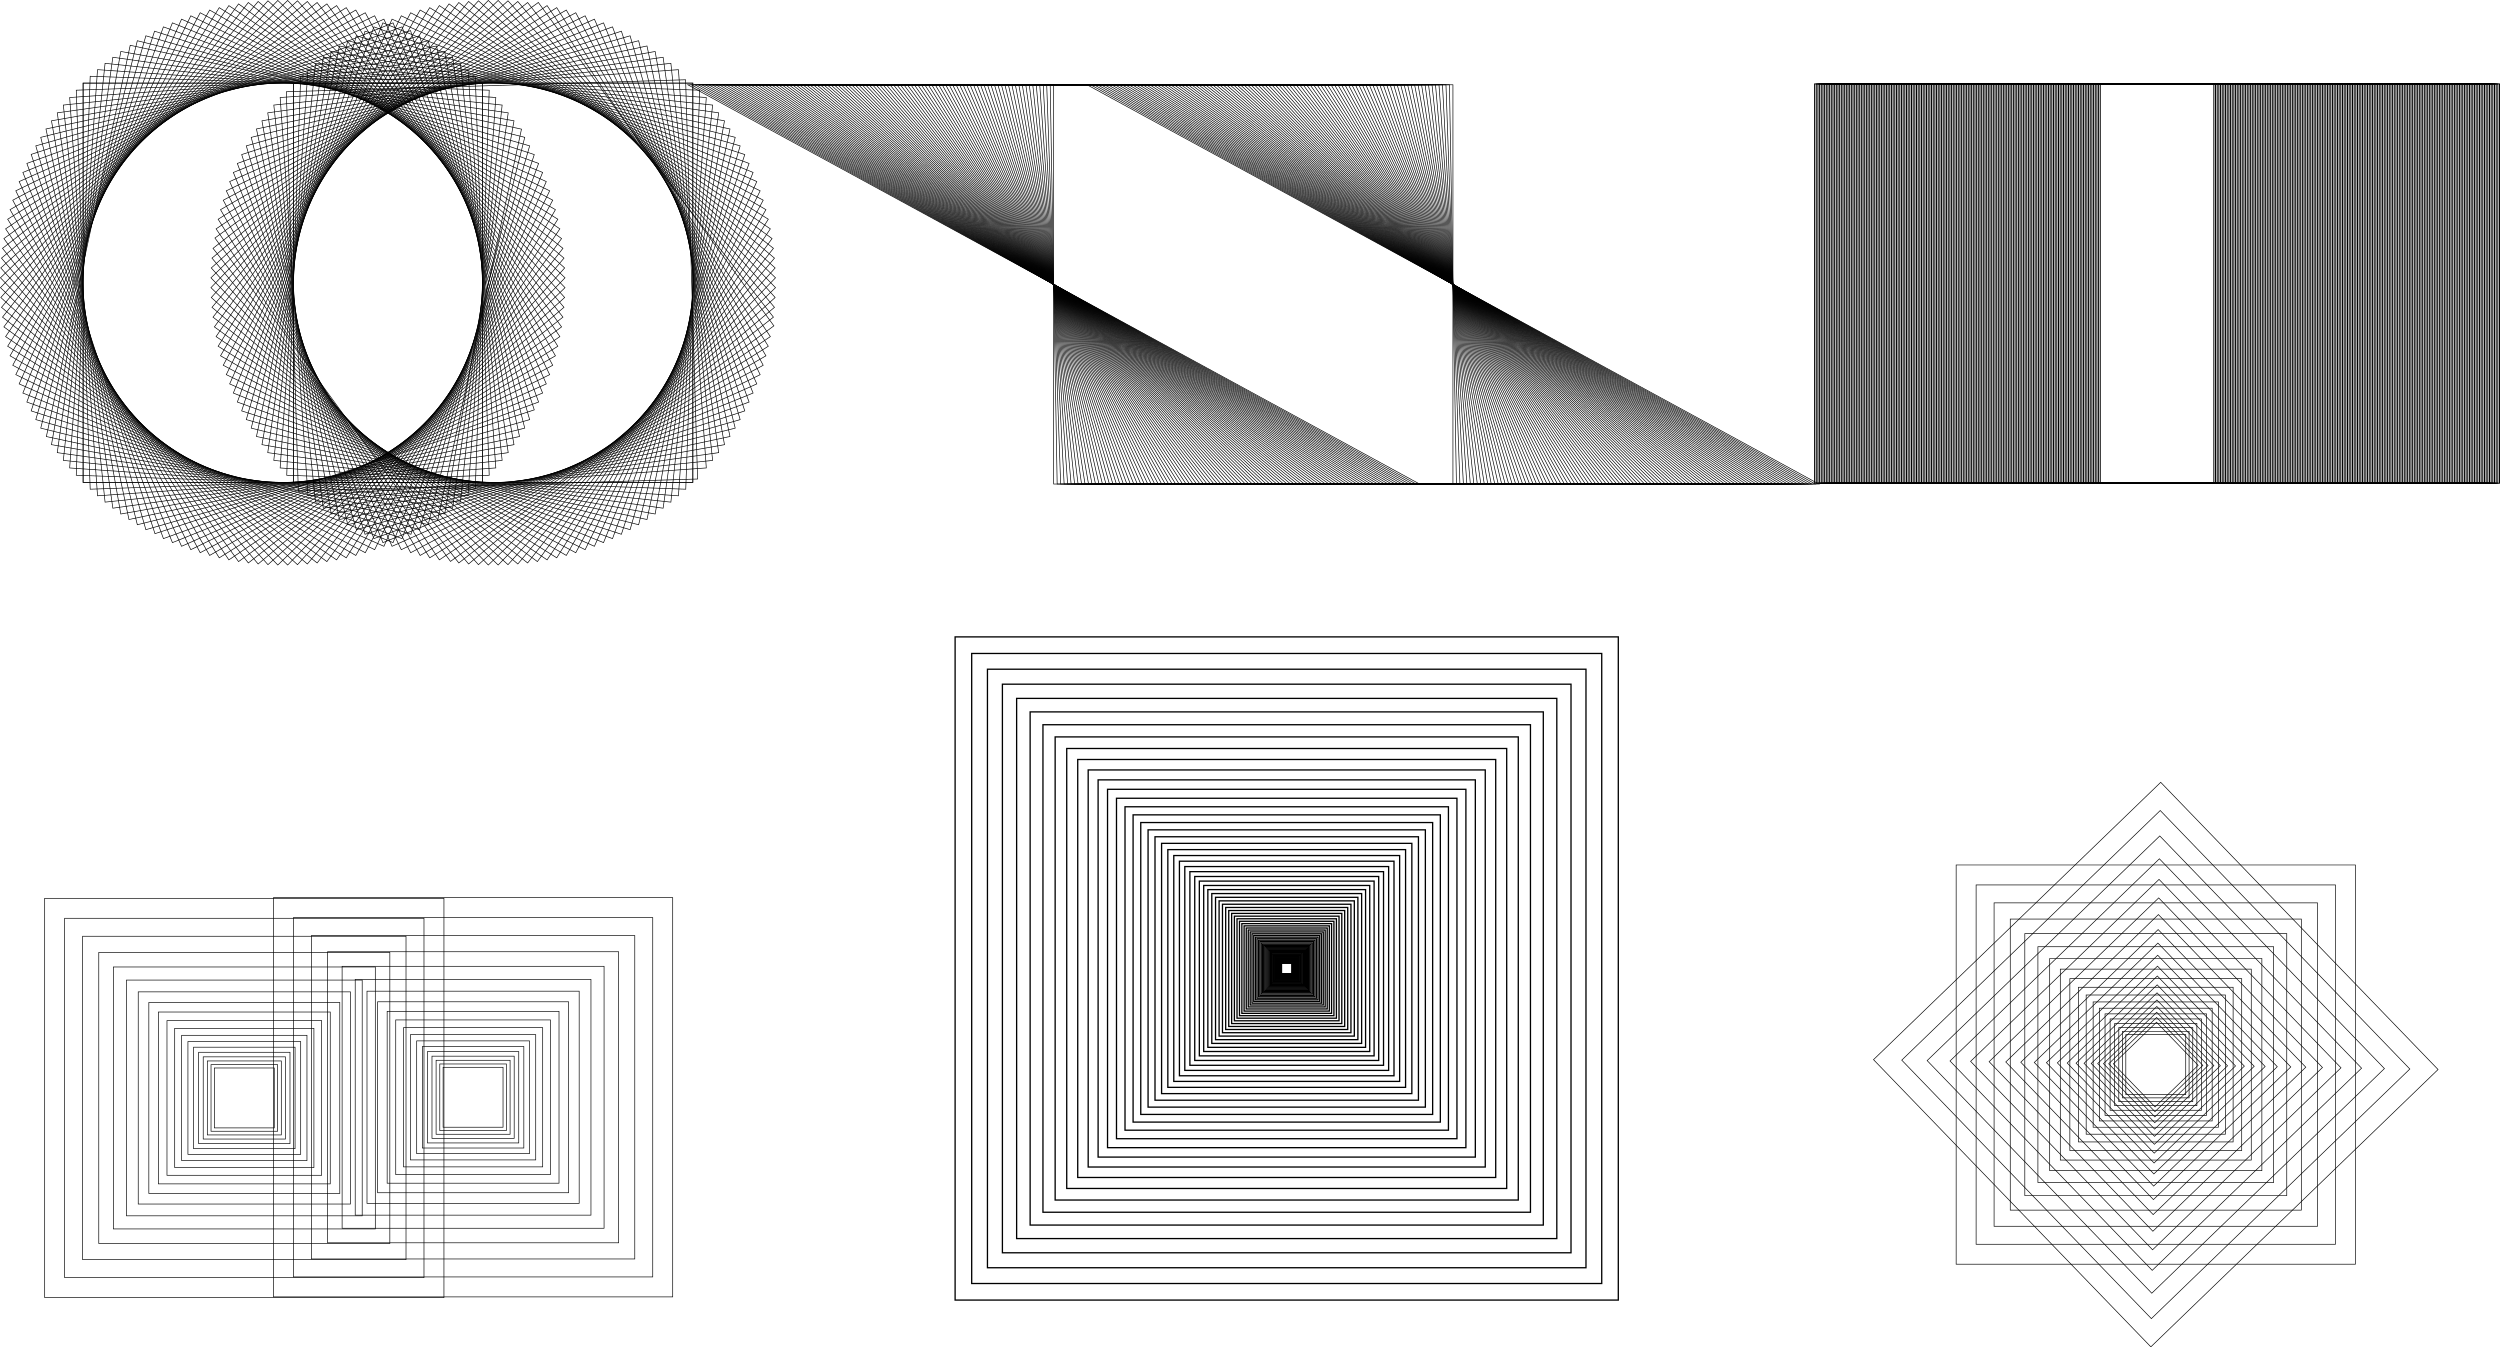 <svg id="Layer_1" data-name="Layer 1" xmlns="http://www.w3.org/2000/svg" viewBox="0 0 1908.81 1028.71"><defs><style>.cls-1,.cls-2,.cls-3{fill:none;stroke:#000;stroke-miterlimit:10;}.cls-2{stroke-width:0.5px;}.cls-3{stroke-width:0.75px;}</style></defs><rect class="cls-1" x="729.25" y="486.28" width="506.36" height="506.36"/><rect class="cls-1" x="741.91" y="498.94" width="481.05" height="481.05"/><rect class="cls-1" x="753.94" y="510.96" width="456.99" height="456.99"/><rect class="cls-1" x="765.36" y="522.39" width="434.14" height="434.14"/><rect class="cls-1" x="776.22" y="533.24" width="412.44" height="412.44"/><rect class="cls-1" x="786.53" y="543.55" width="391.82" height="391.82"/><rect class="cls-1" x="796.32" y="553.35" width="372.22" height="372.22"/><rect class="cls-1" x="805.63" y="562.65" width="353.61" height="353.61"/><rect class="cls-1" x="814.47" y="571.49" width="335.93" height="335.93"/><rect class="cls-1" x="822.87" y="579.89" width="319.14" height="319.14"/><rect class="cls-1" x="830.85" y="587.87" width="303.18" height="303.18"/><rect class="cls-1" x="838.43" y="595.45" width="288.02" height="288.02"/><rect class="cls-1" x="845.63" y="602.65" width="273.62" height="273.62"/><rect class="cls-1" x="852.47" y="609.49" width="259.94" height="259.94"/><rect class="cls-1" x="858.97" y="615.99" width="246.94" height="246.94"/><rect class="cls-1" x="865.14" y="622.16" width="234.59" height="234.59"/><rect class="cls-1" x="871" y="628.03" width="222.86" height="222.86"/><rect class="cls-1" x="876.58" y="633.6" width="211.72" height="211.72"/><rect class="cls-1" x="881.87" y="638.89" width="201.14" height="201.14"/><rect class="cls-1" x="886.9" y="643.92" width="191.08" height="191.08"/><rect class="cls-1" x="891.67" y="648.7" width="181.52" height="181.52"/><rect class="cls-1" x="896.21" y="653.23" width="172.45" height="172.45"/><rect class="cls-1" x="900.52" y="657.55" width="163.83" height="163.83"/><rect class="cls-1" x="904.62" y="661.64" width="155.63" height="155.63"/><rect class="cls-1" x="908.51" y="665.53" width="147.85" height="147.85"/><rect class="cls-1" x="912.21" y="669.23" width="140.46" height="140.46"/><rect class="cls-1" x="915.72" y="672.74" width="133.44" height="133.44"/><rect class="cls-1" x="919.05" y="676.08" width="126.77" height="126.77"/><rect class="cls-1" x="922.22" y="679.24" width="120.43" height="120.43"/><rect class="cls-1" x="925.23" y="682.26" width="114.41" height="114.41"/><rect class="cls-1" x="928.09" y="685.12" width="108.69" height="108.69"/><rect class="cls-1" x="930.81" y="687.83" width="103.25" height="103.25"/><rect class="cls-1" x="933.39" y="690.41" width="98.09" height="98.09"/><rect class="cls-1" x="935.84" y="692.87" width="93.18" height="93.18"/><rect class="cls-1" x="938.17" y="695.2" width="88.53" height="88.53"/><rect class="cls-1" x="940.39" y="697.41" width="84.1" height="84.1"/><rect class="cls-1" x="942.49" y="699.51" width="79.89" height="79.89"/><rect class="cls-1" x="944.49" y="701.51" width="75.9" height="75.9"/><rect class="cls-1" x="946.38" y="703.41" width="72.1" height="72.1"/><rect class="cls-1" x="948.19" y="705.21" width="68.5" height="68.5"/><rect class="cls-1" x="949.9" y="706.92" width="65.07" height="65.07"/><rect class="cls-1" x="951.53" y="708.55" width="61.82" height="61.82"/><rect class="cls-1" x="953.07" y="710.09" width="58.73" height="58.73"/><rect class="cls-1" x="954.54" y="711.56" width="55.79" height="55.79"/><rect class="cls-1" x="955.94" y="712.96" width="53" height="53"/><rect class="cls-1" x="957.26" y="714.28" width="50.35" height="50.35"/><rect class="cls-1" x="958.52" y="715.54" width="47.84" height="47.84"/><rect class="cls-1" x="959.72" y="716.74" width="45.44" height="45.44"/><rect class="cls-1" x="960.85" y="717.87" width="43.17" height="43.17"/><rect class="cls-1" x="961.93" y="718.95" width="41.01" height="41.01"/><rect class="cls-1" x="962.96" y="719.98" width="38.96" height="38.96"/><rect class="cls-1" x="963.93" y="720.95" width="37.01" height="37.01"/><rect class="cls-1" x="964.86" y="721.88" width="35.16" height="35.16"/><rect class="cls-1" x="965.73" y="722.76" width="33.41" height="33.41"/><rect class="cls-1" x="966.57" y="723.59" width="31.73" height="31.73"/><rect class="cls-1" x="967.36" y="724.38" width="30.15" height="30.15"/><rect class="cls-1" x="968.12" y="725.14" width="28.64" height="28.64"/><rect class="cls-1" x="968.83" y="725.85" width="27.21" height="27.21"/><rect class="cls-1" x="969.51" y="726.53" width="25.85" height="25.85"/><rect class="cls-1" x="970.16" y="727.18" width="24.56" height="24.56"/><rect class="cls-1" x="970.77" y="727.79" width="23.33" height="23.33"/><rect class="cls-1" x="971.36" y="728.38" width="22.16" height="22.16"/><rect class="cls-1" x="971.91" y="728.93" width="21.05" height="21.05"/><rect class="cls-1" x="972.44" y="729.46" width="20" height="20"/><rect class="cls-1" x="972.94" y="729.96" width="19" height="19"/><rect class="cls-1" x="973.41" y="730.43" width="18.05" height="18.05"/><rect class="cls-1" x="973.86" y="730.88" width="17.15" height="17.15"/><rect class="cls-1" x="974.29" y="731.31" width="16.29" height="16.29"/><rect class="cls-1" x="974.7" y="731.72" width="15.48" height="15.48"/><rect class="cls-1" x="975.09" y="732.11" width="14.7" height="14.7"/><rect class="cls-1" x="975.45" y="732.47" width="13.97" height="13.97"/><rect class="cls-1" x="975.8" y="732.82" width="13.27" height="13.27"/><rect class="cls-1" x="976.13" y="733.16" width="12.61" height="12.61"/><rect class="cls-1" x="976.45" y="733.47" width="11.98" height="11.98"/><rect class="cls-1" x="976.75" y="733.77" width="11.38" height="11.38"/><rect class="cls-1" x="977.03" y="734.05" width="10.81" height="10.81"/><rect class="cls-1" x="977.3" y="734.32" width="10.27" height="10.27"/><rect class="cls-1" x="977.56" y="734.58" width="9.75" height="9.75"/><rect class="cls-1" x="977.8" y="734.83" width="9.27" height="9.27"/><rect class="cls-1" x="978.04" y="735.06" width="8.8" height="8.8"/><rect class="cls-1" x="978.26" y="735.28" width="8.36" height="8.36"/><rect class="cls-1" x="978.46" y="735.49" width="7.94" height="7.94"/><rect class="cls-2" x="34.12" y="685.89" width="304.84" height="304.84"/><rect class="cls-2" x="49.36" y="701.13" width="274.36" height="274.36"/><rect class="cls-2" x="63.08" y="714.85" width="246.92" height="246.92"/><rect class="cls-2" x="75.42" y="727.19" width="222.23" height="222.23"/><rect class="cls-2" x="86.54" y="738.31" width="200.01" height="200.01"/><rect class="cls-2" x="96.54" y="748.31" width="180" height="180"/><rect class="cls-2" x="105.54" y="757.31" width="162" height="162"/><rect class="cls-2" x="113.64" y="765.41" width="145.8" height="145.8"/><rect class="cls-2" x="120.93" y="772.7" width="131.22" height="131.22"/><rect class="cls-2" x="127.49" y="779.26" width="118.1" height="118.1"/><rect class="cls-2" x="133.39" y="785.16" width="106.29" height="106.29"/><rect class="cls-2" x="138.71" y="790.48" width="95.66" height="95.66"/><rect class="cls-2" x="143.49" y="795.26" width="86.1" height="86.1"/><rect class="cls-2" x="147.8" y="799.56" width="77.49" height="77.49"/><rect class="cls-2" x="151.67" y="803.44" width="69.74" height="69.74"/><rect class="cls-2" x="155.16" y="806.93" width="62.76" height="62.76"/><rect class="cls-2" x="158.29" y="810.06" width="56.49" height="56.49"/><rect class="cls-2" x="161.12" y="812.89" width="50.84" height="50.84"/><rect class="cls-2" x="163.66" y="815.43" width="45.75" height="45.75"/><rect class="cls-2" x="208.79" y="685.37" width="304.84" height="304.84"/><rect class="cls-2" x="224.03" y="700.61" width="274.36" height="274.36"/><rect class="cls-2" x="237.75" y="714.33" width="246.92" height="246.92"/><rect class="cls-2" x="250.1" y="726.68" width="222.23" height="222.23"/><rect class="cls-2" x="261.21" y="737.79" width="200.01" height="200.01"/><rect class="cls-2" x="271.21" y="747.79" width="180" height="180"/><rect class="cls-2" x="280.21" y="756.79" width="162" height="162"/><rect class="cls-2" x="288.31" y="764.89" width="145.8" height="145.8"/><rect class="cls-2" x="295.6" y="772.18" width="131.22" height="131.22"/><rect class="cls-2" x="302.16" y="778.74" width="118.1" height="118.1"/><rect class="cls-2" x="308.07" y="784.65" width="106.29" height="106.29"/><rect class="cls-2" x="313.38" y="789.96" width="95.66" height="95.66"/><rect class="cls-2" x="318.16" y="794.74" width="86.1" height="86.1"/><rect class="cls-2" x="322.47" y="799.05" width="77.49" height="77.49"/><rect class="cls-2" x="326.34" y="802.92" width="69.74" height="69.74"/><rect class="cls-2" x="329.83" y="806.41" width="62.76" height="62.76"/><rect class="cls-2" x="332.97" y="809.55" width="56.49" height="56.49"/><rect class="cls-2" x="335.79" y="812.37" width="50.84" height="50.84"/><rect class="cls-2" x="338.33" y="814.91" width="45.75" height="45.75"/><rect class="cls-2" x="1499.21" y="686.06" width="304.84" height="304.84" transform="translate(-124.55 1357) rotate(-44)"/><rect class="cls-2" x="1514.46" y="701.3" width="274.36" height="274.36" transform="translate(-124.55 1357) rotate(-44)"/><rect class="cls-2" x="1528.17" y="715.02" width="246.92" height="246.92" transform="translate(-124.55 1357) rotate(-44)"/><rect class="cls-2" x="1540.52" y="727.37" width="222.23" height="222.23" transform="translate(-124.55 1357) rotate(-44)"/><rect class="cls-2" x="1551.63" y="738.48" width="200.01" height="200.01" transform="translate(-124.55 1357) rotate(-44)"/><rect class="cls-2" x="1561.63" y="748.48" width="180" height="180" transform="translate(-124.55 1357) rotate(-44)"/><rect class="cls-2" x="1570.63" y="757.48" width="162" height="162" transform="translate(-124.55 1357) rotate(-44)"/><rect class="cls-2" x="1578.73" y="765.58" width="145.8" height="145.8" transform="translate(-124.55 1357) rotate(-44)"/><rect class="cls-2" x="1586.02" y="772.87" width="131.22" height="131.22" transform="translate(-124.55 1357) rotate(-44)"/><rect class="cls-2" x="1592.58" y="779.43" width="118.1" height="118.1" transform="translate(-124.55 1357) rotate(-44)"/><rect class="cls-2" x="1598.49" y="785.33" width="106.29" height="106.29" transform="translate(-124.55 1357) rotate(-44)"/><rect class="cls-2" x="1603.8" y="790.65" width="95.66" height="95.66" transform="translate(-124.55 1357) rotate(-44)"/><rect class="cls-2" x="1608.59" y="795.43" width="86.1" height="86.1" transform="translate(-124.55 1357) rotate(-44)"/><rect class="cls-2" x="1612.89" y="799.74" width="77.49" height="77.49" transform="translate(-124.55 1357) rotate(-44)"/><rect class="cls-2" x="1616.76" y="803.61" width="69.74" height="69.74" transform="translate(-124.55 1357) rotate(-44)"/><rect class="cls-2" x="1620.25" y="807.1" width="62.76" height="62.76" transform="translate(-124.55 1357) rotate(-44)"/><rect class="cls-2" x="1623.39" y="810.24" width="56.49" height="56.49" transform="translate(-124.55 1357) rotate(-44)"/><rect class="cls-2" x="1626.21" y="813.06" width="50.84" height="50.84" transform="translate(-124.55 1357) rotate(-44)"/><rect class="cls-2" x="1628.76" y="815.6" width="45.75" height="45.75" transform="translate(-124.55 1357) rotate(-44)"/><rect class="cls-2" x="1499.21" y="686.06" width="304.84" height="304.84" transform="translate(807.51 2464.47) rotate(-90)"/><rect class="cls-2" x="1514.46" y="701.3" width="274.36" height="274.36" transform="translate(807.51 2464.47) rotate(-90)"/><rect class="cls-2" x="1528.17" y="715.02" width="246.92" height="246.92" transform="translate(807.51 2464.47) rotate(-90)"/><rect class="cls-2" x="1540.52" y="727.37" width="222.23" height="222.23" transform="translate(807.51 2464.47) rotate(-90)"/><rect class="cls-2" x="1551.63" y="738.48" width="200.01" height="200.01" transform="translate(807.51 2464.47) rotate(-90)"/><rect class="cls-2" x="1561.63" y="748.48" width="180" height="180" transform="translate(807.51 2464.47) rotate(-90)"/><rect class="cls-2" x="1570.63" y="757.48" width="162" height="162" transform="translate(807.51 2464.47) rotate(-90)"/><rect class="cls-2" x="1578.73" y="765.58" width="145.8" height="145.8" transform="translate(807.51 2464.47) rotate(-90)"/><rect class="cls-2" x="1586.02" y="772.87" width="131.22" height="131.22" transform="translate(807.51 2464.47) rotate(-90)"/><rect class="cls-2" x="1592.58" y="779.43" width="118.1" height="118.1" transform="translate(807.51 2464.47) rotate(-90)"/><rect class="cls-2" x="1598.49" y="785.33" width="106.29" height="106.29" transform="translate(807.51 2464.47) rotate(-90)"/><rect class="cls-2" x="1603.8" y="790.65" width="95.66" height="95.66" transform="translate(807.51 2464.47) rotate(-90)"/><rect class="cls-2" x="1608.59" y="795.43" width="86.1" height="86.1" transform="translate(807.51 2464.47) rotate(-90)"/><rect class="cls-2" x="1612.89" y="799.74" width="77.49" height="77.49" transform="translate(807.51 2464.47) rotate(-90)"/><rect class="cls-2" x="1616.76" y="803.61" width="69.74" height="69.74" transform="translate(807.51 2464.47) rotate(-90)"/><rect class="cls-2" x="1620.25" y="807.1" width="62.76" height="62.76" transform="translate(807.51 2464.47) rotate(-90)"/><rect class="cls-2" x="1623.39" y="810.24" width="56.49" height="56.49" transform="translate(807.51 2464.47) rotate(-90)"/><rect class="cls-2" x="1626.21" y="813.06" width="50.84" height="50.84" transform="translate(807.51 2464.47) rotate(-90)"/><rect class="cls-2" x="1628.76" y="815.6" width="45.75" height="45.75" transform="translate(807.51 2464.47) rotate(-90)"/><rect class="cls-2" x="63.45" y="63.45" width="304.84" height="304.84"/><rect class="cls-2" x="69.1" y="89.1" width="304.84" height="304.84" transform="translate(-13.94 -17.77) rotate(-2)"/><rect class="cls-2" x="69.1" y="89.1" width="304.84" height="304.84" transform="translate(-21.95 -9.61) rotate(-4)"/><rect class="cls-2" x="69.1" y="89.1" width="304.84" height="304.84" transform="translate(-29.68 -1.17) rotate(-6)"/><rect class="cls-2" x="69.1" y="89.1" width="304.84" height="304.84" transform="translate(-37.1 7.53) rotate(-8)"/><rect class="cls-2" x="69.1" y="89.1" width="304.84" height="304.84" transform="translate(-44.22 16.49) rotate(-10)"/><rect class="cls-2" x="69.1" y="89.1" width="304.84" height="304.84" transform="translate(-51.02 25.69) rotate(-12)"/><rect class="cls-2" x="69.1" y="89.1" width="304.84" height="304.84" transform="translate(-57.49 35.12) rotate(-14)"/><rect class="cls-2" x="69.1" y="89.1" width="304.84" height="304.84" transform="translate(-63.64 44.77) rotate(-16)"/><rect class="cls-2" x="69.1" y="89.1" width="304.84" height="304.84" transform="matrix(0.95, -0.31, 0.31, 0.95, -69.44, 54.63)"/><rect class="cls-2" x="69.1" y="89.1" width="304.84" height="304.84" transform="translate(-74.89 64.68) rotate(-20)"/><rect class="cls-2" x="69.1" y="89.1" width="304.84" height="304.84" transform="translate(-79.99 74.92) rotate(-22)"/><rect class="cls-2" x="69.1" y="89.1" width="304.84" height="304.84" transform="translate(-84.73 85.33) rotate(-24)"/><rect class="cls-2" x="69.1" y="89.1" width="304.84" height="304.84" transform="translate(-89.1 95.9) rotate(-26)"/><rect class="cls-2" x="69.1" y="89.1" width="304.84" height="304.84" transform="translate(-93.1 106.62) rotate(-28)"/><rect class="cls-2" x="69.1" y="89.1" width="304.84" height="304.84" transform="translate(-96.73 117.47) rotate(-30)"/><rect class="cls-2" x="69.1" y="89.1" width="304.84" height="304.84" transform="translate(-99.97 128.44) rotate(-32)"/><rect class="cls-2" x="69.1" y="89.1" width="304.84" height="304.84" transform="translate(-102.83 139.52) rotate(-34)"/><rect class="cls-2" x="69.1" y="89.1" width="304.84" height="304.84" transform="translate(-105.3 150.69) rotate(-36)"/><rect class="cls-2" x="69.1" y="89.1" width="304.84" height="304.84" transform="translate(-107.38 161.93) rotate(-38)"/><rect class="cls-2" x="69.1" y="89.1" width="304.84" height="304.84" transform="translate(-109.07 173.25) rotate(-40)"/><rect class="cls-2" x="69.1" y="89.1" width="304.84" height="304.84" transform="translate(-110.36 184.61) rotate(-42)"/><rect class="cls-2" x="69.1" y="89.1" width="304.84" height="304.84" transform="translate(-111.25 196.02) rotate(-44)"/><rect class="cls-2" x="69.1" y="89.1" width="304.84" height="304.84" transform="translate(-111.74 207.45) rotate(-46)"/><rect class="cls-2" x="69.1" y="89.1" width="304.84" height="304.84" transform="translate(-111.84 218.89) rotate(-48)"/><rect class="cls-2" x="69.1" y="89.1" width="304.84" height="304.84" transform="translate(-111.53 230.32) rotate(-50)"/><rect class="cls-2" x="69.1" y="89.1" width="304.84" height="304.84" transform="translate(-110.83 241.74) rotate(-52)"/><rect class="cls-2" x="69.1" y="89.1" width="304.84" height="304.84" transform="translate(-109.73 253.13) rotate(-54)"/><rect class="cls-2" x="69.1" y="89.1" width="304.84" height="304.84" transform="translate(-108.23 264.47) rotate(-56)"/><rect class="cls-2" x="69.1" y="89.1" width="304.84" height="304.84" transform="translate(-106.33 275.75) rotate(-58)"/><rect class="cls-2" x="69.1" y="89.1" width="304.84" height="304.84" transform="translate(-104.05 286.96) rotate(-60)"/><rect class="cls-2" x="69.1" y="89.1" width="304.84" height="304.84" transform="translate(-101.37 298.08) rotate(-62)"/><rect class="cls-2" x="69.1" y="89.1" width="304.84" height="304.84" transform="translate(-98.31 309.1) rotate(-64)"/><rect class="cls-2" x="69.1" y="89.1" width="304.84" height="304.84" transform="translate(-94.87 320.01) rotate(-66)"/><rect class="cls-2" x="69.1" y="89.1" width="304.84" height="304.84" transform="translate(-91.04 330.79) rotate(-68)"/><rect class="cls-2" x="69.1" y="89.1" width="304.84" height="304.84" transform="translate(-86.85 341.43) rotate(-70)"/><rect class="cls-2" x="69.1" y="89.1" width="304.84" height="304.84" transform="translate(-82.28 351.92) rotate(-72)"/><rect class="cls-2" x="69.1" y="89.1" width="304.84" height="304.84" transform="translate(-77.35 362.24) rotate(-74)"/><rect class="cls-2" x="69.1" y="89.1" width="304.84" height="304.84" transform="translate(-72.06 372.38) rotate(-76)"/><rect class="cls-2" x="69.1" y="89.1" width="304.84" height="304.84" transform="matrix(0.21, -0.98, 0.98, 0.21, -66.43, 382.34)"/><rect class="cls-2" x="69.1" y="89.1" width="304.84" height="304.84" transform="translate(-60.44 392.09) rotate(-80)"/><rect class="cls-2" x="69.1" y="89.1" width="304.84" height="304.84" transform="translate(-54.13 401.63) rotate(-82)"/><rect class="cls-2" x="69.1" y="89.1" width="304.84" height="304.84" transform="translate(-47.48 410.93) rotate(-84)"/><rect class="cls-2" x="69.1" y="89.1" width="304.84" height="304.84" transform="translate(-40.51 420.01) rotate(-86)"/><rect class="cls-2" x="69.1" y="89.1" width="304.84" height="304.84" transform="translate(-33.23 428.83) rotate(-88)"/><rect class="cls-2" x="69.1" y="89.1" width="304.84" height="304.84" transform="translate(-25.65 437.39) rotate(-90)"/><rect class="cls-2" x="224.17" y="63.45" width="304.84" height="304.84"/><rect class="cls-2" x="229.81" y="89.1" width="304.84" height="304.84" transform="matrix(1, -0.03, 0.03, 1, -13.84, -12.16)"/><rect class="cls-2" x="229.81" y="89.1" width="304.84" height="304.84" transform="translate(-21.56 1.6) rotate(-4)"/><rect class="cls-2" x="229.81" y="89.1" width="304.84" height="304.84" transform="translate(-28.8 15.63) rotate(-6)"/><rect class="cls-2" x="229.81" y="89.1" width="304.84" height="304.84" transform="translate(-35.54 29.9) rotate(-8)"/><rect class="cls-2" x="229.81" y="89.1" width="304.84" height="304.84" transform="translate(-41.78 44.4) rotate(-10)"/><rect class="cls-2" x="229.81" y="89.1" width="304.84" height="304.84" transform="translate(-47.51 59.1) rotate(-12)"/><rect class="cls-2" x="229.81" y="89.1" width="304.84" height="304.84" transform="translate(-52.72 74) rotate(-14)"/><rect class="cls-2" x="229.81" y="89.1" width="304.84" height="304.84" transform="translate(-57.41 89.07) rotate(-16)"/><rect class="cls-2" x="229.81" y="89.1" width="304.84" height="304.84" transform="translate(-61.57 104.29) rotate(-18)"/><rect class="cls-2" x="229.81" y="89.1" width="304.84" height="304.84" transform="translate(-65.2 119.65) rotate(-20)"/><rect class="cls-2" x="229.81" y="89.1" width="304.84" height="304.84" transform="translate(-68.29 135.13) rotate(-22)"/><rect class="cls-2" x="229.81" y="89.1" width="304.84" height="304.84" transform="translate(-70.83 150.7) rotate(-24)"/><rect class="cls-2" x="229.81" y="89.1" width="304.84" height="304.84" transform="translate(-72.84 166.36) rotate(-26)"/><rect class="cls-2" x="229.81" y="89.1" width="304.84" height="304.84" transform="translate(-74.29 182.07) rotate(-28)"/><rect class="cls-2" x="229.81" y="89.1" width="304.84" height="304.84" transform="translate(-75.2 197.83) rotate(-30)"/><rect class="cls-2" x="229.81" y="89.1" width="304.84" height="304.84" transform="translate(-75.55 213.6) rotate(-32)"/><rect class="cls-2" x="229.81" y="89.1" width="304.84" height="304.84" transform="translate(-75.35 229.38) rotate(-34)"/><rect class="cls-2" x="229.81" y="89.1" width="304.84" height="304.84" transform="matrix(0.81, -0.59, 0.59, 0.81, -74.61, 245.15)"/><rect class="cls-2" x="229.81" y="89.1" width="304.84" height="304.84" transform="translate(-73.31 260.88) rotate(-38)"/><rect class="cls-2" x="229.81" y="89.1" width="304.84" height="304.84" transform="translate(-71.47 276.55) rotate(-40)"/><rect class="cls-2" x="229.81" y="89.1" width="304.84" height="304.84" transform="translate(-69.08 292.15) rotate(-42)"/><rect class="cls-2" x="229.81" y="89.1" width="304.84" height="304.84" transform="translate(-66.14 307.66) rotate(-44)"/><rect class="cls-2" x="229.81" y="89.1" width="304.84" height="304.84" transform="translate(-62.67 323.05) rotate(-46)"/><rect class="cls-2" x="229.81" y="89.1" width="304.84" height="304.84" transform="translate(-58.66 338.32) rotate(-48)"/><rect class="cls-2" x="229.81" y="89.1" width="304.84" height="304.84" transform="translate(-54.12 353.43) rotate(-50)"/><rect class="cls-2" x="229.81" y="89.1" width="304.84" height="304.84" transform="translate(-49.06 368.38) rotate(-52)"/><rect class="cls-2" x="229.81" y="89.1" width="304.84" height="304.84" transform="translate(-43.48 383.14) rotate(-54)"/><rect class="cls-2" x="229.81" y="89.1" width="304.84" height="304.84" transform="translate(-37.39 397.7) rotate(-56)"/><rect class="cls-2" x="229.81" y="89.1" width="304.84" height="304.84" transform="translate(-30.79 412.04) rotate(-58)"/><rect class="cls-2" x="229.81" y="89.1" width="304.84" height="304.84" transform="translate(-23.69 426.13) rotate(-60)"/><rect class="cls-2" x="229.81" y="89.1" width="304.84" height="304.84" transform="translate(-16.11 439.98) rotate(-62)"/><rect class="cls-2" x="229.81" y="89.1" width="304.84" height="304.84" transform="translate(-8.05 453.54) rotate(-64)"/><rect class="cls-2" x="229.81" y="89.1" width="304.84" height="304.84" transform="translate(0.48 466.82) rotate(-66)"/><rect class="cls-2" x="229.81" y="89.1" width="304.84" height="304.84" transform="translate(9.46 479.8) rotate(-68)"/><rect class="cls-2" x="229.81" y="89.1" width="304.84" height="304.84" transform="translate(18.9 492.45) rotate(-70)"/><rect class="cls-2" x="229.81" y="89.1" width="304.84" height="304.84" transform="translate(28.77 504.76) rotate(-72)"/><rect class="cls-2" x="229.81" y="89.1" width="304.84" height="304.84" transform="translate(39.06 516.73) rotate(-74)"/><rect class="cls-2" x="229.81" y="89.1" width="304.84" height="304.84" transform="translate(49.77 528.32) rotate(-76)"/><rect class="cls-2" x="229.81" y="89.1" width="304.84" height="304.84" transform="translate(60.87 539.54) rotate(-78)"/><rect class="cls-2" x="229.81" y="89.1" width="304.84" height="304.84" transform="translate(72.36 550.36) rotate(-80)"/><rect class="cls-2" x="229.81" y="89.1" width="304.84" height="304.84" transform="translate(84.22 560.77) rotate(-82)"/><rect class="cls-2" x="229.81" y="89.1" width="304.84" height="304.84" transform="translate(96.43 570.76) rotate(-84)"/><rect class="cls-2" x="229.81" y="89.1" width="304.84" height="304.84" transform="translate(108.99 580.33) rotate(-86)"/><rect class="cls-2" x="229.81" y="89.1" width="304.84" height="304.84" transform="translate(121.87 589.44) rotate(-88)"/><rect class="cls-2" x="229.81" y="89.1" width="304.84" height="304.84" transform="translate(135.06 598.1) rotate(-90)"/><rect class="cls-3" x="1385.49" y="64.09" width="304.84" height="304.84"/><rect class="cls-3" x="1386.76" y="64.09" width="304.84" height="304.84"/><rect class="cls-3" x="1388.04" y="64.09" width="304.84" height="304.84"/><rect class="cls-3" x="1389.31" y="64.09" width="304.84" height="304.84"/><rect class="cls-3" x="1390.59" y="64.09" width="304.84" height="304.84"/><rect class="cls-3" x="1391.87" y="64.09" width="304.84" height="304.84"/><rect class="cls-3" x="1393.14" y="64.09" width="304.84" height="304.84"/><rect class="cls-3" x="1394.42" y="64.09" width="304.84" height="304.84"/><rect class="cls-3" x="1395.69" y="64.09" width="304.84" height="304.84"/><rect class="cls-3" x="1396.97" y="64.09" width="304.84" height="304.84"/><rect class="cls-3" x="1398.24" y="64.09" width="304.84" height="304.84"/><rect class="cls-3" x="1399.52" y="64.09" width="304.84" height="304.84"/><rect class="cls-3" x="1400.79" y="64.09" width="304.84" height="304.84"/><rect class="cls-3" x="1402.07" y="64.09" width="304.84" height="304.84"/><rect class="cls-3" x="1403.34" y="64.09" width="304.84" height="304.84"/><rect class="cls-3" x="1404.62" y="64.09" width="304.84" height="304.84"/><rect class="cls-3" x="1405.9" y="64.09" width="304.84" height="304.84"/><rect class="cls-3" x="1407.17" y="64.09" width="304.84" height="304.84"/><rect class="cls-3" x="1408.45" y="64.09" width="304.84" height="304.84"/><rect class="cls-3" x="1409.72" y="64.09" width="304.84" height="304.84"/><rect class="cls-3" x="1411" y="64.09" width="304.84" height="304.84"/><rect class="cls-3" x="1412.27" y="64.09" width="304.84" height="304.84"/><rect class="cls-3" x="1413.55" y="64.09" width="304.84" height="304.84"/><rect class="cls-3" x="1414.82" y="64.09" width="304.84" height="304.84"/><rect class="cls-3" x="1416.1" y="64.09" width="304.84" height="304.84"/><rect class="cls-3" x="1417.37" y="64.09" width="304.84" height="304.84"/><rect class="cls-3" x="1418.65" y="64.09" width="304.84" height="304.84"/><rect class="cls-3" x="1419.93" y="64.09" width="304.84" height="304.84"/><rect class="cls-3" x="1421.2" y="64.09" width="304.84" height="304.84"/><rect class="cls-3" x="1422.48" y="64.09" width="304.84" height="304.84"/><rect class="cls-3" x="1423.75" y="64.09" width="304.84" height="304.84"/><rect class="cls-3" x="1425.03" y="64.09" width="304.84" height="304.84"/><rect class="cls-3" x="1426.3" y="64.09" width="304.84" height="304.84"/><rect class="cls-3" x="1427.58" y="64.09" width="304.84" height="304.84"/><rect class="cls-3" x="1428.85" y="64.09" width="304.84" height="304.84"/><rect class="cls-3" x="1430.13" y="64.09" width="304.84" height="304.84"/><rect class="cls-3" x="1431.41" y="64.09" width="304.84" height="304.84"/><rect class="cls-3" x="1432.68" y="64.09" width="304.84" height="304.84"/><rect class="cls-3" x="1433.96" y="64.09" width="304.84" height="304.84"/><rect class="cls-3" x="1435.23" y="64.09" width="304.84" height="304.84"/><rect class="cls-3" x="1436.51" y="64.09" width="304.84" height="304.84"/><rect class="cls-3" x="1437.78" y="64.09" width="304.84" height="304.84"/><rect class="cls-3" x="1439.06" y="64.09" width="304.84" height="304.84"/><rect class="cls-3" x="1440.33" y="64.09" width="304.84" height="304.84"/><rect class="cls-3" x="1441.61" y="64.09" width="304.84" height="304.84"/><rect class="cls-3" x="1442.88" y="64.09" width="304.84" height="304.84"/><rect class="cls-3" x="1444.16" y="64.09" width="304.84" height="304.84"/><rect class="cls-3" x="1445.44" y="64.09" width="304.84" height="304.84"/><rect class="cls-3" x="1446.71" y="64.09" width="304.84" height="304.84"/><rect class="cls-3" x="1447.99" y="64.09" width="304.84" height="304.84"/><rect class="cls-3" x="1449.26" y="64.09" width="304.84" height="304.84"/><rect class="cls-3" x="1450.54" y="64.09" width="304.84" height="304.84"/><rect class="cls-3" x="1451.81" y="64.09" width="304.84" height="304.84"/><rect class="cls-3" x="1453.09" y="64.09" width="304.84" height="304.84"/><rect class="cls-3" x="1454.36" y="64.09" width="304.84" height="304.84"/><rect class="cls-3" x="1455.64" y="64.09" width="304.84" height="304.84"/><rect class="cls-3" x="1456.91" y="64.09" width="304.84" height="304.84"/><rect class="cls-3" x="1458.19" y="64.09" width="304.84" height="304.84"/><rect class="cls-3" x="1459.47" y="64.09" width="304.84" height="304.84"/><rect class="cls-3" x="1460.74" y="64.09" width="304.84" height="304.84"/><rect class="cls-3" x="1462.02" y="64.09" width="304.84" height="304.84"/><rect class="cls-3" x="1463.29" y="64.09" width="304.84" height="304.84"/><rect class="cls-3" x="1464.57" y="64.09" width="304.84" height="304.84"/><rect class="cls-3" x="1465.84" y="64.09" width="304.84" height="304.84"/><rect class="cls-3" x="1467.12" y="64.09" width="304.84" height="304.84"/><rect class="cls-3" x="1468.39" y="64.09" width="304.84" height="304.84"/><rect class="cls-3" x="1469.67" y="64.09" width="304.84" height="304.84"/><rect class="cls-3" x="1470.94" y="64.09" width="304.84" height="304.84"/><rect class="cls-3" x="1472.22" y="64.09" width="304.84" height="304.84"/><rect class="cls-3" x="1473.5" y="64.09" width="304.84" height="304.84"/><rect class="cls-3" x="1474.77" y="64.09" width="304.84" height="304.84"/><rect class="cls-3" x="1476.05" y="64.09" width="304.84" height="304.84"/><rect class="cls-3" x="1477.32" y="64.09" width="304.84" height="304.84"/><rect class="cls-3" x="1478.6" y="64.09" width="304.84" height="304.84"/><rect class="cls-3" x="1479.87" y="64.09" width="304.84" height="304.84"/><rect class="cls-3" x="1481.15" y="64.09" width="304.84" height="304.84"/><rect class="cls-3" x="1482.42" y="64.09" width="304.84" height="304.84"/><rect class="cls-3" x="1483.7" y="64.09" width="304.84" height="304.84"/><rect class="cls-3" x="1484.98" y="64.09" width="304.84" height="304.84"/><rect class="cls-3" x="1486.25" y="64.09" width="304.84" height="304.84"/><rect class="cls-3" x="1487.53" y="64.09" width="304.84" height="304.84"/><rect class="cls-3" x="1488.8" y="64.09" width="304.84" height="304.84"/><rect class="cls-3" x="1490.08" y="64.09" width="304.84" height="304.84"/><rect class="cls-3" x="1491.35" y="64.09" width="304.84" height="304.84"/><rect class="cls-3" x="1492.63" y="64.09" width="304.84" height="304.84"/><rect class="cls-3" x="1493.9" y="64.09" width="304.84" height="304.84"/><rect class="cls-3" x="1495.18" y="64.09" width="304.84" height="304.84"/><rect class="cls-3" x="1496.45" y="64.09" width="304.84" height="304.84"/><rect class="cls-3" x="1497.73" y="64.09" width="304.84" height="304.84"/><rect class="cls-3" x="1499.01" y="64.09" width="304.84" height="304.84"/><rect class="cls-3" x="1500.28" y="64.09" width="304.84" height="304.84"/><rect class="cls-3" x="1501.56" y="64.09" width="304.84" height="304.84"/><rect class="cls-3" x="1502.83" y="64.09" width="304.84" height="304.84"/><rect class="cls-3" x="1504.11" y="64.09" width="304.84" height="304.84"/><rect class="cls-3" x="1505.38" y="64.09" width="304.84" height="304.84"/><rect class="cls-3" x="1506.66" y="64.09" width="304.84" height="304.84"/><rect class="cls-3" x="1507.93" y="64.09" width="304.84" height="304.84"/><rect class="cls-3" x="1509.21" y="64.09" width="304.84" height="304.84"/><rect class="cls-3" x="1510.48" y="64.09" width="304.84" height="304.84"/><rect class="cls-3" x="1511.76" y="64.09" width="304.84" height="304.84"/><rect class="cls-3" x="1513.04" y="64.09" width="304.84" height="304.84"/><rect class="cls-3" x="1514.31" y="64.09" width="304.84" height="304.84"/><rect class="cls-3" x="1515.59" y="64.09" width="304.84" height="304.84"/><rect class="cls-3" x="1516.86" y="64.09" width="304.84" height="304.84"/><rect class="cls-3" x="1518.14" y="64.09" width="304.84" height="304.84"/><rect class="cls-3" x="1519.41" y="64.09" width="304.84" height="304.84"/><rect class="cls-3" x="1520.69" y="64.09" width="304.84" height="304.84"/><rect class="cls-3" x="1521.96" y="64.09" width="304.84" height="304.84"/><rect class="cls-3" x="1523.24" y="64.09" width="304.84" height="304.84"/><rect class="cls-3" x="1524.52" y="64.09" width="304.84" height="304.84"/><rect class="cls-3" x="1525.79" y="64.09" width="304.84" height="304.84"/><rect class="cls-3" x="1527.07" y="64.09" width="304.84" height="304.84"/><rect class="cls-3" x="1528.34" y="64.09" width="304.84" height="304.84"/><rect class="cls-3" x="1529.62" y="64.09" width="304.84" height="304.84"/><rect class="cls-3" x="1530.89" y="64.09" width="304.84" height="304.84"/><rect class="cls-3" x="1532.17" y="64.09" width="304.84" height="304.84"/><rect class="cls-3" x="1533.44" y="64.09" width="304.84" height="304.84"/><rect class="cls-3" x="1534.72" y="64.09" width="304.84" height="304.84"/><rect class="cls-3" x="1535.99" y="64.09" width="304.84" height="304.84"/><rect class="cls-3" x="1537.27" y="64.09" width="304.84" height="304.84"/><rect class="cls-3" x="1538.55" y="64.09" width="304.84" height="304.84"/><rect class="cls-3" x="1539.82" y="64.09" width="304.84" height="304.84"/><rect class="cls-3" x="1541.1" y="64.09" width="304.84" height="304.84"/><rect class="cls-3" x="1542.37" y="64.09" width="304.84" height="304.84"/><rect class="cls-3" x="1543.65" y="64.09" width="304.84" height="304.84"/><rect class="cls-3" x="1544.92" y="64.09" width="304.84" height="304.84"/><rect class="cls-3" x="1546.2" y="64.09" width="304.84" height="304.84"/><rect class="cls-3" x="1547.47" y="64.09" width="304.84" height="304.84"/><rect class="cls-3" x="1548.75" y="64.09" width="304.84" height="304.84"/><rect class="cls-3" x="1550.02" y="64.09" width="304.84" height="304.84"/><rect class="cls-3" x="1551.3" y="64.09" width="304.84" height="304.84"/><rect class="cls-3" x="1552.58" y="64.09" width="304.84" height="304.84"/><rect class="cls-3" x="1553.85" y="64.09" width="304.84" height="304.84"/><rect class="cls-3" x="1555.13" y="64.09" width="304.84" height="304.84"/><rect class="cls-3" x="1556.4" y="64.09" width="304.84" height="304.84"/><rect class="cls-3" x="1557.68" y="64.09" width="304.84" height="304.84"/><rect class="cls-3" x="1558.95" y="64.09" width="304.84" height="304.84"/><rect class="cls-3" x="1560.23" y="64.09" width="304.84" height="304.84"/><rect class="cls-3" x="1561.5" y="64.09" width="304.84" height="304.84"/><rect class="cls-3" x="1562.78" y="64.09" width="304.84" height="304.84"/><rect class="cls-3" x="1564.05" y="64.09" width="304.84" height="304.84"/><rect class="cls-3" x="1565.33" y="64.09" width="304.84" height="304.84"/><rect class="cls-3" x="1566.61" y="64.09" width="304.84" height="304.84"/><rect class="cls-3" x="1567.88" y="64.09" width="304.84" height="304.84"/><rect class="cls-3" x="1569.16" y="64.09" width="304.84" height="304.84"/><rect class="cls-3" x="1570.43" y="64.09" width="304.84" height="304.84"/><rect class="cls-3" x="1571.71" y="64.09" width="304.84" height="304.84"/><rect class="cls-3" x="1572.98" y="64.09" width="304.84" height="304.84"/><rect class="cls-3" x="1574.26" y="64.09" width="304.84" height="304.84"/><rect class="cls-3" x="1575.53" y="64.09" width="304.84" height="304.84"/><rect class="cls-3" x="1576.81" y="64.09" width="304.84" height="304.84"/><rect class="cls-3" x="1578.09" y="64.09" width="304.84" height="304.84"/><rect class="cls-3" x="1579.36" y="64.09" width="304.84" height="304.84"/><rect class="cls-3" x="1580.64" y="64.09" width="304.84" height="304.84"/><rect class="cls-3" x="1581.91" y="64.09" width="304.84" height="304.84"/><rect class="cls-3" x="1583.19" y="64.09" width="304.84" height="304.84"/><rect class="cls-3" x="1584.46" y="64.09" width="304.84" height="304.84"/><rect class="cls-3" x="1585.74" y="64.09" width="304.84" height="304.84"/><rect class="cls-3" x="1587.01" y="64.09" width="304.84" height="304.84"/><rect class="cls-3" x="1588.29" y="64.09" width="304.84" height="304.84"/><rect class="cls-3" x="1589.56" y="64.09" width="304.84" height="304.84"/><rect class="cls-3" x="1590.84" y="64.09" width="304.84" height="304.84"/><rect class="cls-3" x="1592.12" y="64.09" width="304.84" height="304.84"/><rect class="cls-3" x="1593.39" y="64.09" width="304.84" height="304.84"/><rect class="cls-3" x="1594.67" y="64.09" width="304.84" height="304.84"/><rect class="cls-3" x="1595.94" y="64.09" width="304.84" height="304.84"/><rect class="cls-3" x="1597.22" y="64.09" width="304.84" height="304.84"/><rect class="cls-3" x="1598.49" y="64.09" width="304.84" height="304.84"/><rect class="cls-3" x="1599.77" y="64.09" width="304.84" height="304.84"/><rect class="cls-3" x="1601.04" y="64.09" width="304.84" height="304.84"/><rect class="cls-3" x="1602.32" y="64.09" width="304.84" height="304.84"/><rect class="cls-3" x="1603.59" y="64.09" width="304.84" height="304.84"/><rect class="cls-2" x="804.51" y="64.73" width="304.84" height="304.84"/><polygon class="cls-2" points="1106.69 64.73 801.85 64.73 807.17 369.57 1112.01 369.57 1106.69 64.73"/><polygon class="cls-2" points="1104.03 64.73 799.19 64.73 809.83 369.57 1114.67 369.57 1104.03 64.73"/><polygon class="cls-2" points="1101.37 64.73 796.53 64.73 812.49 369.57 1117.33 369.57 1101.37 64.73"/><polygon class="cls-2" points="1098.7 64.73 793.87 64.73 815.15 369.57 1119.99 369.57 1098.7 64.73"/><polygon class="cls-2" points="1096.04 64.73 791.21 64.73 817.81 369.57 1122.65 369.57 1096.04 64.73"/><polygon class="cls-2" points="1093.38 64.73 788.54 64.73 820.47 369.57 1125.31 369.57 1093.38 64.73"/><polygon class="cls-2" points="1090.72 64.73 785.88 64.73 823.13 369.57 1127.97 369.57 1090.72 64.73"/><polygon class="cls-2" points="1088.06 64.73 783.22 64.73 825.79 369.57 1130.63 369.57 1088.06 64.73"/><polygon class="cls-2" points="1085.4 64.73 780.56 64.73 828.45 369.57 1133.29 369.57 1085.4 64.73"/><polygon class="cls-2" points="1082.74 64.73 777.9 64.73 831.11 369.57 1135.95 369.57 1082.74 64.73"/><polygon class="cls-2" points="1080.08 64.73 775.24 64.73 833.77 369.57 1138.61 369.57 1080.08 64.73"/><polygon class="cls-2" points="1077.42 64.73 772.58 64.73 836.43 369.57 1141.27 369.57 1077.42 64.73"/><polygon class="cls-2" points="1074.76 64.73 769.92 64.73 839.09 369.57 1143.93 369.57 1074.76 64.73"/><polygon class="cls-2" points="1072.1 64.73 767.26 64.73 841.75 369.57 1146.59 369.57 1072.1 64.73"/><polygon class="cls-2" points="1069.44 64.73 764.6 64.73 844.41 369.57 1149.25 369.57 1069.44 64.73"/><polygon class="cls-2" points="1066.78 64.73 761.94 64.73 847.08 369.57 1151.91 369.57 1066.78 64.73"/><polygon class="cls-2" points="1064.12 64.73 759.28 64.73 849.74 369.57 1154.58 369.57 1064.12 64.73"/><polygon class="cls-2" points="1061.46 64.73 756.62 64.73 852.4 369.57 1157.24 369.57 1061.46 64.73"/><polygon class="cls-2" points="1058.8 64.73 753.96 64.73 855.06 369.57 1159.9 369.57 1058.8 64.73"/><polygon class="cls-2" points="1056.14 64.73 751.3 64.73 857.72 369.57 1162.56 369.57 1056.14 64.73"/><polygon class="cls-2" points="1053.48 64.73 748.64 64.73 860.38 369.57 1165.22 369.57 1053.48 64.73"/><polygon class="cls-2" points="1050.82 64.73 745.98 64.73 863.04 369.57 1167.88 369.57 1050.82 64.73"/><polygon class="cls-2" points="1048.16 64.73 743.32 64.73 865.7 369.57 1170.54 369.57 1048.16 64.73"/><polygon class="cls-2" points="1045.49 64.73 740.66 64.73 868.36 369.57 1173.2 369.57 1045.49 64.73"/><polygon class="cls-2" points="1042.84 64.73 738 64.73 871.02 369.57 1175.86 369.57 1042.84 64.73"/><polygon class="cls-2" points="1040.17 64.73 735.34 64.73 873.68 369.57 1178.52 369.57 1040.17 64.73"/><polygon class="cls-2" points="1037.51 64.73 732.67 64.73 876.34 369.57 1181.18 369.57 1037.51 64.73"/><polygon class="cls-2" points="1034.85 64.73 730.01 64.73 879 369.57 1183.84 369.57 1034.85 64.73"/><polygon class="cls-2" points="1032.19 64.73 727.35 64.73 881.66 369.57 1186.5 369.57 1032.19 64.73"/><polygon class="cls-2" points="1029.53 64.73 724.69 64.73 884.32 369.57 1189.16 369.57 1029.53 64.73"/><polygon class="cls-2" points="1026.87 64.73 722.03 64.73 886.98 369.57 1191.82 369.57 1026.87 64.73"/><polygon class="cls-2" points="1024.21 64.73 719.37 64.73 889.64 369.57 1194.48 369.57 1024.21 64.73"/><polygon class="cls-2" points="1021.55 64.73 716.71 64.73 892.3 369.57 1197.14 369.57 1021.55 64.73"/><polygon class="cls-2" points="1018.89 64.73 714.05 64.73 894.97 369.57 1199.8 369.57 1018.89 64.73"/><polygon class="cls-2" points="1016.23 64.73 711.39 64.73 897.63 369.57 1202.46 369.57 1016.23 64.73"/><polygon class="cls-2" points="1013.57 64.73 708.73 64.73 900.28 369.57 1205.13 369.57 1013.57 64.73"/><polygon class="cls-2" points="1010.91 64.73 706.07 64.73 902.95 369.57 1207.79 369.57 1010.91 64.73"/><polygon class="cls-2" points="1008.25 64.73 703.41 64.73 905.61 369.57 1210.45 369.57 1008.25 64.73"/><polygon class="cls-2" points="1005.59 64.73 700.75 64.73 908.27 369.57 1213.11 369.57 1005.59 64.73"/><polygon class="cls-2" points="1002.93 64.73 698.09 64.73 910.93 369.57 1215.77 369.57 1002.93 64.73"/><polygon class="cls-2" points="1000.27 64.73 695.43 64.73 913.59 369.57 1218.43 369.57 1000.27 64.73"/><polygon class="cls-2" points="997.61 64.73 692.77 64.73 916.25 369.57 1221.09 369.57 997.61 64.73"/><polygon class="cls-2" points="994.95 64.73 690.11 64.73 918.91 369.57 1223.75 369.57 994.95 64.73"/><polygon class="cls-2" points="992.28 64.73 687.45 64.73 921.57 369.57 1226.41 369.57 992.28 64.73"/><polygon class="cls-2" points="989.63 64.73 684.78 64.73 924.23 369.57 1229.07 369.57 989.63 64.73"/><polygon class="cls-2" points="986.96 64.73 682.13 64.73 926.89 369.57 1231.73 369.57 986.96 64.73"/><polygon class="cls-2" points="984.3 64.73 679.46 64.73 929.55 369.57 1234.39 369.57 984.3 64.73"/><polygon class="cls-2" points="981.64 64.73 676.8 64.73 932.21 369.57 1237.05 369.57 981.64 64.73"/><polygon class="cls-2" points="978.98 64.73 674.14 64.73 934.87 369.57 1239.71 369.57 978.98 64.73"/><polygon class="cls-2" points="976.32 64.73 671.48 64.73 937.53 369.57 1242.37 369.57 976.32 64.73"/><polygon class="cls-2" points="973.66 64.73 668.82 64.73 940.19 369.57 1245.03 369.57 973.66 64.73"/><polygon class="cls-2" points="971 64.73 666.16 64.73 942.85 369.57 1247.69 369.57 971 64.73"/><polygon class="cls-2" points="968.34 64.73 663.5 64.73 945.51 369.57 1250.35 369.57 968.34 64.73"/><polygon class="cls-2" points="965.68 64.73 660.84 64.73 948.17 369.57 1253.01 369.57 965.68 64.73"/><polygon class="cls-2" points="963.02 64.73 658.18 64.73 950.84 369.57 1255.67 369.57 963.02 64.73"/><polygon class="cls-2" points="960.36 64.73 655.52 64.73 953.5 369.57 1258.34 369.57 960.36 64.73"/><polygon class="cls-2" points="957.7 64.73 652.86 64.73 956.16 369.57 1260.99 369.57 957.7 64.73"/><polygon class="cls-2" points="955.04 64.73 650.2 64.73 958.82 369.57 1263.66 369.57 955.04 64.73"/><polygon class="cls-2" points="952.38 64.73 647.54 64.73 961.48 369.57 1266.32 369.57 952.38 64.73"/><polygon class="cls-2" points="949.72 64.73 644.88 64.73 964.14 369.57 1268.98 369.57 949.72 64.73"/><polygon class="cls-2" points="947.06 64.73 642.22 64.73 966.8 369.57 1271.64 369.57 947.06 64.73"/><polygon class="cls-2" points="944.4 64.73 639.56 64.73 969.46 369.57 1274.3 369.57 944.4 64.73"/><polygon class="cls-2" points="941.74 64.73 636.9 64.73 972.12 369.57 1276.96 369.57 941.74 64.73"/><polygon class="cls-2" points="939.08 64.73 634.24 64.73 974.78 369.57 1279.62 369.57 939.08 64.73"/><polygon class="cls-2" points="936.41 64.73 631.58 64.73 977.44 369.57 1282.28 369.57 936.41 64.73"/><polygon class="cls-2" points="933.75 64.73 628.91 64.73 980.1 369.57 1284.94 369.57 933.75 64.73"/><polygon class="cls-2" points="931.09 64.73 626.25 64.73 982.76 369.57 1287.6 369.57 931.09 64.73"/><polygon class="cls-2" points="928.43 64.73 623.59 64.73 985.42 369.57 1290.26 369.57 928.43 64.73"/><polygon class="cls-2" points="925.77 64.73 620.93 64.73 988.08 369.57 1292.92 369.57 925.77 64.73"/><polygon class="cls-2" points="923.11 64.73 618.27 64.73 990.74 369.57 1295.58 369.57 923.11 64.73"/><polygon class="cls-2" points="920.45 64.73 615.61 64.73 993.4 369.57 1298.24 369.57 920.45 64.73"/><polygon class="cls-2" points="917.79 64.73 612.95 64.73 996.06 369.57 1300.9 369.57 917.79 64.73"/><polygon class="cls-2" points="915.13 64.73 610.29 64.73 998.72 369.57 1303.56 369.57 915.13 64.73"/><polygon class="cls-2" points="912.47 64.73 607.63 64.73 1001.38 369.57 1306.22 369.57 912.47 64.73"/><polygon class="cls-2" points="909.81 64.73 604.97 64.73 1004.04 369.57 1308.88 369.57 909.81 64.73"/><polygon class="cls-2" points="907.15 64.73 602.31 64.73 1006.71 369.57 1311.55 369.57 907.15 64.73"/><polygon class="cls-2" points="904.49 64.73 599.65 64.73 1009.37 369.57 1314.2 369.57 904.49 64.73"/><polygon class="cls-2" points="901.83 64.73 596.99 64.73 1012.03 369.57 1316.87 369.57 901.83 64.73"/><polygon class="cls-2" points="899.17 64.73 594.33 64.73 1014.69 369.57 1319.53 369.57 899.17 64.73"/><polygon class="cls-2" points="896.51 64.73 591.67 64.73 1017.35 369.57 1322.19 369.57 896.51 64.73"/><polygon class="cls-2" points="893.85 64.73 589.01 64.73 1020.01 369.57 1324.85 369.57 893.85 64.73"/><polygon class="cls-2" points="891.19 64.73 586.35 64.73 1022.67 369.57 1327.51 369.57 891.19 64.73"/><polygon class="cls-2" points="888.53 64.73 583.69 64.73 1025.33 369.57 1330.17 369.57 888.53 64.73"/><polygon class="cls-2" points="885.87 64.73 581.03 64.73 1027.99 369.57 1332.83 369.57 885.87 64.73"/><polygon class="cls-2" points="883.21 64.73 578.37 64.73 1030.65 369.57 1335.49 369.57 883.21 64.73"/><polygon class="cls-2" points="880.54 64.73 575.71 64.73 1033.31 369.57 1338.15 369.57 880.54 64.73"/><polygon class="cls-2" points="877.88 64.73 573.04 64.73 1035.97 369.57 1340.81 369.57 877.88 64.73"/><polygon class="cls-2" points="875.22 64.73 570.38 64.73 1038.63 369.57 1343.47 369.57 875.22 64.73"/><polygon class="cls-2" points="872.56 64.73 567.72 64.73 1041.29 369.57 1346.13 369.57 872.56 64.73"/><polygon class="cls-2" points="869.9 64.73 565.06 64.73 1043.95 369.57 1348.79 369.57 869.9 64.73"/><polygon class="cls-2" points="867.24 64.73 562.4 64.73 1046.61 369.57 1351.45 369.57 867.24 64.73"/><polygon class="cls-2" points="864.58 64.73 559.74 64.73 1049.27 369.57 1354.11 369.57 864.58 64.73"/><polygon class="cls-2" points="861.92 64.73 557.08 64.73 1051.93 369.57 1356.77 369.57 861.92 64.73"/><polygon class="cls-2" points="859.26 64.73 554.42 64.73 1054.59 369.57 1359.43 369.57 859.26 64.73"/><polygon class="cls-2" points="856.6 64.73 551.76 64.73 1057.26 369.57 1362.09 369.57 856.6 64.73"/><polygon class="cls-2" points="853.94 64.73 549.1 64.73 1059.91 369.57 1364.75 369.57 853.94 64.73"/><polygon class="cls-2" points="851.28 64.73 546.44 64.73 1062.58 369.57 1367.41 369.57 851.28 64.73"/><polygon class="cls-2" points="848.62 64.73 543.78 64.73 1065.24 369.57 1370.08 369.57 848.62 64.73"/><polygon class="cls-2" points="845.96 64.73 541.12 64.73 1067.9 369.57 1372.74 369.57 845.96 64.73"/><polygon class="cls-2" points="843.3 64.73 538.46 64.73 1070.56 369.57 1375.4 369.57 843.3 64.73"/><polygon class="cls-2" points="840.64 64.73 535.8 64.73 1073.22 369.57 1378.06 369.57 840.64 64.73"/><polygon class="cls-2" points="837.98 64.73 533.14 64.73 1075.88 369.57 1380.72 369.57 837.98 64.73"/><polygon class="cls-2" points="835.32 64.73 530.48 64.73 1078.54 369.57 1383.38 369.57 835.32 64.73"/><polygon class="cls-2" points="832.66 64.73 527.82 64.73 1081.2 369.57 1386.04 369.57 832.66 64.73"/><polygon class="cls-2" points="830 64.73 525.16 64.73 1083.86 369.57 1388.7 369.57 830 64.73"/></svg>